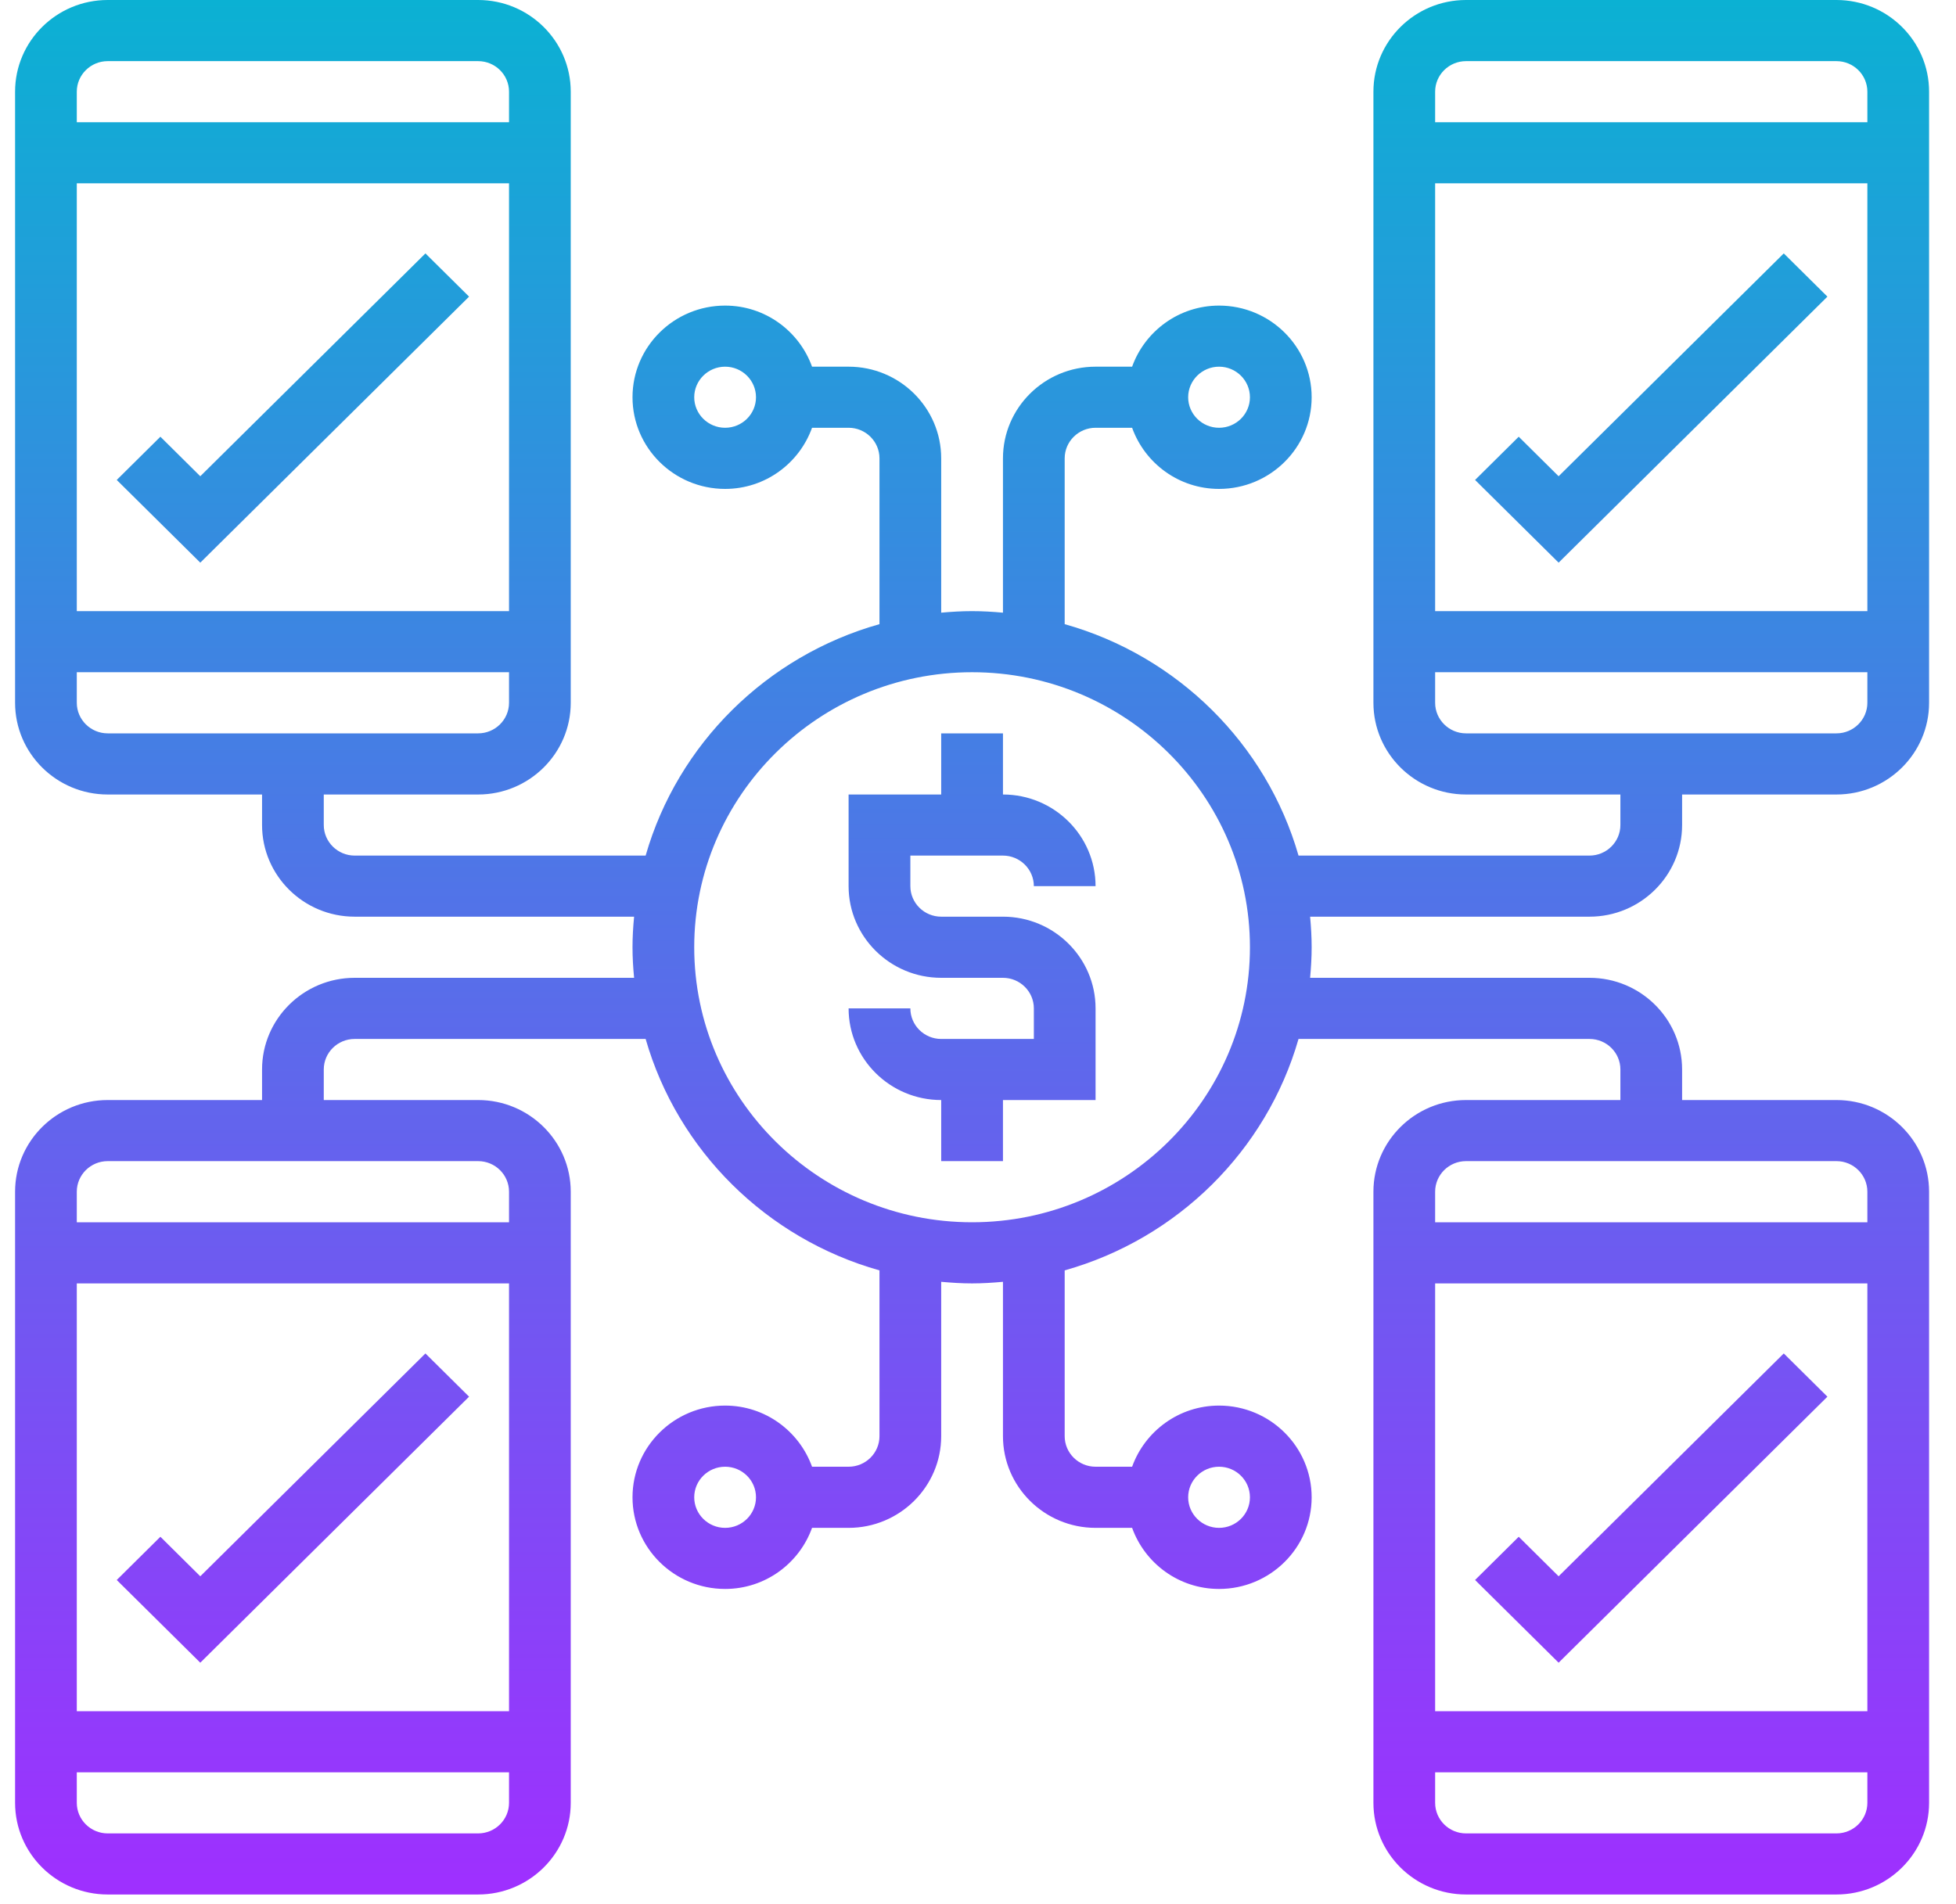 <svg width="38" height="37" viewBox="0 0 38 37" fill="none" xmlns="http://www.w3.org/2000/svg">
<path d="M17.686 16.625V17.219C17.686 17.546 17.955 17.812 18.285 17.812H19.485C20.477 17.812 21.284 18.612 21.284 19.594V21.375H19.485V22.562H18.285V21.375C17.293 21.375 16.486 20.576 16.486 19.594H17.686C17.686 19.922 17.955 20.188 18.285 20.188H20.085V19.594C20.085 19.266 19.815 19 19.485 19H18.285C17.293 19 16.486 18.201 16.486 17.219V15.438H18.285V14.25H19.485V15.438C20.477 15.438 21.284 16.237 21.284 17.219H20.085C20.085 16.892 19.815 16.625 19.485 16.625H17.686ZM8.265 26.299L3.891 30.629L3.116 29.861L2.268 30.701L3.891 32.308L9.113 27.139L8.265 26.299ZM34.654 26.299L30.28 30.629L29.505 29.861L28.657 30.701L30.28 32.308L35.502 27.139L34.654 26.299ZM3.891 10.933L9.113 5.764L8.265 4.924L3.891 9.254L3.116 8.486L2.268 9.326L3.891 10.933ZM37.477 1.781V13.656C37.477 14.638 36.67 15.438 35.678 15.438H32.679V16.031C32.679 17.013 31.872 17.812 30.88 17.812H25.452C25.47 18.008 25.482 18.206 25.482 18.406C25.482 18.607 25.47 18.804 25.452 19H30.88C31.872 19 32.679 19.799 32.679 20.781V21.375H35.678C36.67 21.375 37.477 22.174 37.477 23.156V35.031C37.477 36.013 36.67 36.812 35.678 36.812H28.481C27.489 36.812 26.682 36.013 26.682 35.031V23.156C26.682 22.174 27.489 21.375 28.481 21.375H31.48V20.781C31.48 20.453 31.21 20.188 30.88 20.188H25.227C24.604 22.358 22.877 24.068 20.684 24.685V27.906C20.684 28.234 20.954 28.5 21.284 28.5H21.994C22.242 27.811 22.902 27.312 23.683 27.312C24.675 27.312 25.482 28.112 25.482 29.094C25.482 30.076 24.675 30.875 23.683 30.875C22.902 30.875 22.242 30.377 21.994 29.688H21.284C20.292 29.688 19.485 28.888 19.485 27.906V24.907C19.287 24.925 19.088 24.938 18.885 24.938C18.682 24.938 18.483 24.925 18.285 24.907V27.906C18.285 28.888 17.478 29.688 16.486 29.688H15.776C15.528 30.377 14.868 30.875 14.087 30.875C13.095 30.875 12.288 30.076 12.288 29.094C12.288 28.112 13.095 27.312 14.087 27.312C14.868 27.312 15.528 27.811 15.776 28.5H16.486C16.817 28.5 17.086 28.234 17.086 27.906V24.685C14.894 24.068 13.166 22.358 12.543 20.188H6.89C6.56 20.188 6.29 20.453 6.29 20.781V21.375H9.289C10.281 21.375 11.088 22.174 11.088 23.156V35.031C11.088 36.013 10.281 36.812 9.289 36.812H2.092C1.1 36.812 0.293 36.013 0.293 35.031V23.156C0.293 22.174 1.1 21.375 2.092 21.375H5.091V20.781C5.091 19.799 5.898 19 6.89 19H12.319C12.3 18.804 12.288 18.607 12.288 18.406C12.288 18.206 12.3 18.008 12.319 17.812H6.89C5.898 17.812 5.091 17.013 5.091 16.031V15.438H2.092C1.1 15.438 0.293 14.638 0.293 13.656V1.781C0.293 0.799 1.1 0 2.092 0H9.289C10.281 0 11.088 0.799 11.088 1.781V13.656C11.088 14.638 10.281 15.438 9.289 15.438H6.29V16.031C6.29 16.358 6.56 16.625 6.89 16.625H12.543C13.166 14.455 14.894 12.745 17.086 12.128V8.906C17.086 8.579 16.817 8.312 16.486 8.312H15.776C15.528 9.002 14.868 9.5 14.087 9.5C13.095 9.5 12.288 8.701 12.288 7.719C12.288 6.737 13.095 5.938 14.087 5.938C14.868 5.938 15.528 6.436 15.776 7.125H16.486C17.478 7.125 18.285 7.924 18.285 8.906V11.905C18.483 11.887 18.682 11.875 18.885 11.875C19.088 11.875 19.287 11.887 19.485 11.905V8.906C19.485 7.924 20.292 7.125 21.284 7.125H21.994C22.242 6.436 22.902 5.938 23.683 5.938C24.675 5.938 25.482 6.737 25.482 7.719C25.482 8.701 24.675 9.5 23.683 9.5C22.902 9.5 22.242 9.002 21.994 8.312H21.284C20.954 8.312 20.684 8.579 20.684 8.906V12.128C22.877 12.745 24.604 14.455 25.227 16.625H30.88C31.21 16.625 31.48 16.358 31.48 16.031V15.438H28.481C27.489 15.438 26.682 14.638 26.682 13.656V1.781C26.682 0.799 27.489 0 28.481 0H35.678C36.67 0 37.477 0.799 37.477 1.781ZM23.083 7.719C23.083 8.046 23.353 8.312 23.683 8.312C24.014 8.312 24.283 8.046 24.283 7.719C24.283 7.392 24.014 7.125 23.683 7.125C23.353 7.125 23.083 7.392 23.083 7.719ZM14.687 7.719C14.687 7.392 14.418 7.125 14.087 7.125C13.757 7.125 13.487 7.392 13.487 7.719C13.487 8.046 13.757 8.312 14.087 8.312C14.418 8.312 14.687 8.046 14.687 7.719ZM9.889 3.562H1.492V11.875H9.889V3.562ZM1.492 1.781V2.375H9.889V1.781C9.889 1.454 9.62 1.188 9.289 1.188H2.092C1.762 1.188 1.492 1.454 1.492 1.781ZM2.092 14.25H9.289C9.62 14.25 9.889 13.983 9.889 13.656V13.062H1.492V13.656C1.492 13.983 1.762 14.25 2.092 14.25ZM1.492 33.25H9.889V24.938H1.492V33.25ZM9.889 35.031V34.438H1.492V35.031C1.492 35.359 1.762 35.625 2.092 35.625H9.289C9.62 35.625 9.889 35.359 9.889 35.031ZM9.289 22.562H2.092C1.762 22.562 1.492 22.828 1.492 23.156V23.75H9.889V23.156C9.889 22.828 9.62 22.562 9.289 22.562ZM14.687 29.094C14.687 28.766 14.418 28.5 14.087 28.5C13.757 28.5 13.487 28.766 13.487 29.094C13.487 29.422 13.757 29.688 14.087 29.688C14.418 29.688 14.687 29.422 14.687 29.094ZM23.083 29.094C23.083 29.422 23.353 29.688 23.683 29.688C24.014 29.688 24.283 29.422 24.283 29.094C24.283 28.766 24.014 28.5 23.683 28.5C23.353 28.5 23.083 28.766 23.083 29.094ZM27.881 33.25H36.278V24.938H27.881V33.25ZM36.278 35.031V34.438H27.881V35.031C27.881 35.359 28.151 35.625 28.481 35.625H35.678C36.008 35.625 36.278 35.359 36.278 35.031ZM35.678 22.562H28.481C28.151 22.562 27.881 22.828 27.881 23.156V23.75H36.278V23.156C36.278 22.828 36.008 22.562 35.678 22.562ZM24.283 18.406C24.283 15.46 21.861 13.062 18.885 13.062C15.909 13.062 13.487 15.46 13.487 18.406C13.487 21.353 15.909 23.75 18.885 23.75C21.861 23.75 24.283 21.353 24.283 18.406ZM27.881 1.781V2.375H36.278V1.781C36.278 1.454 36.008 1.188 35.678 1.188H28.481C28.151 1.188 27.881 1.454 27.881 1.781ZM27.881 3.562V11.875H36.278V3.562H27.881ZM36.278 13.656V13.062H27.881V13.656C27.881 13.983 28.151 14.25 28.481 14.25H35.678C36.008 14.25 36.278 13.983 36.278 13.656ZM30.28 10.933L35.502 5.764L34.654 4.924L30.28 9.254L29.505 8.486L28.657 9.326L30.28 10.933Z" fill="url(#paint0_linear)"/>
<defs>
<linearGradient id="paint0_linear" x1="18.885" y1="36.812" x2="18.885" y2="0" gradientUnits="userSpaceOnUse">
<stop stop-color="#9F2FFF"/>
<stop offset="1" stop-color="#0BB1D3"/>
</linearGradient>
</defs>
</svg>
